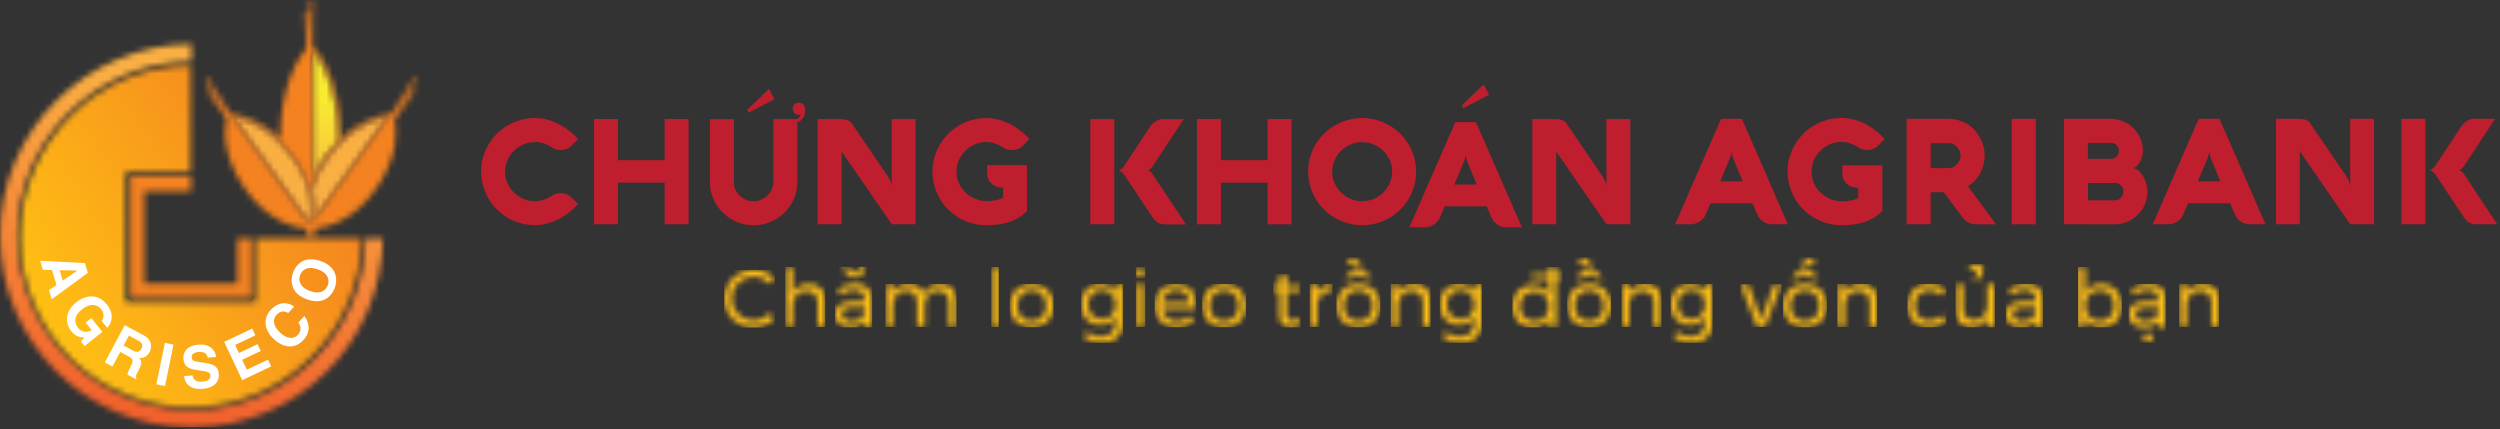 <svg width="425" height="73" viewBox="0 0 425 73" fill="none" xmlns="http://www.w3.org/2000/svg">
<rect x="0" y="0" width="425" height="73" fill="#333333" stroke="none"/>
<g clip-path="url(#clip0_1725_29180)">
<mask id="mask0_1725_29180" style="mask-type:luminance" maskUnits="userSpaceOnUse" x="0" y="7" width="66" height="66">
<path d="M0 40.058C0 58.06 14.577 72.656 32.544 72.656C50.512 72.656 64.852 58.308 65.089 40.521H62.139C62.021 48.304 58.931 55.602 53.398 61.1C47.81 66.651 40.403 69.713 32.534 69.713C16.213 69.713 2.928 56.411 2.928 40.069C2.928 23.727 16.364 10.575 32.544 10.424V7.471C14.706 7.622 0 22.153 0 40.058Z" fill="white"/>
</mask>
<g mask="url(#mask0_1725_29180)">
<path d="M1.385 -1.897L-9.355 71.276L63.716 82.001L74.456 8.828L1.385 -1.897Z" fill="url(#paint0_linear_1725_29180)"/>
</g>
<mask id="mask1_1725_29180" style="mask-type:luminance" maskUnits="userSpaceOnUse" x="3" y="11" width="59" height="59">
<path d="M3.457 40.284C3.457 48.434 6.816 55.818 12.231 61.111C12.339 61.218 12.436 61.315 12.543 61.412C17.754 66.263 24.73 69.238 32.384 69.238C48.253 69.238 61.269 56.378 61.516 40.521H43.441V51.182H43.408V51.333H21.349V29.246H32.384V11.157C16.419 11.243 3.457 24.276 3.457 40.284Z" fill="white"/>
</mask>
<g mask="url(#mask1_1725_29180)">
<path d="M45.077 -15.026L-22.672 27.595L19.887 95.423L87.636 52.803L45.077 -15.026Z" fill="url(#paint1_linear_1725_29180)"/>
</g>
<mask id="mask2_1725_29180" style="mask-type:luminance" maskUnits="userSpaceOnUse" x="22" y="29" width="21" height="22">
<path d="M22.156 29.946V50.622H42.805V40.521H40.35V48.229H24.514V32.544H32.48V29.946H22.156Z" fill="white"/>
</mask>
<g mask="url(#mask2_1725_29180)">
<path d="M30.261 19.853L12.078 42.506L34.701 60.712L52.884 38.06L30.261 19.853Z" fill="url(#paint2_linear_1725_29180)"/>
</g>
<mask id="mask3_1725_29180" style="mask-type:luminance" maskUnits="userSpaceOnUse" x="53" y="8" width="5" height="23">
<path d="M53.16 30.398C53.677 29.126 54.431 27.768 55.507 26.334C56.175 25.451 56.842 24.674 57.52 24.006C57.52 23.747 57.52 23.489 57.52 23.219C57.37 14.585 54.506 10.133 53.171 8.526V30.409L53.16 30.398Z" fill="white"/>
</mask>
<g mask="url(#mask3_1725_29180)">
<path d="M53.205 8.06L50.867 30.153L57.462 30.851L59.8 8.758L53.205 8.06Z" fill="url(#paint3_linear_1725_29180)"/>
</g>
<mask id="mask4_1725_29180" style="mask-type:luminance" maskUnits="userSpaceOnUse" x="52" y="19" width="14" height="19">
<path d="M57.918 24.158C57.853 24.222 57.778 24.298 57.713 24.363C57.649 24.427 57.574 24.503 57.509 24.578C56.949 25.16 56.389 25.818 55.84 26.551C54.484 28.362 53.655 30.065 53.17 31.596C53.095 31.822 53.041 32.038 52.977 32.253C53.052 32.555 53.117 32.846 53.17 33.126C53.526 35.013 53.375 36.533 53.17 37.546C53.17 37.589 53.149 37.643 53.138 37.686L53.17 37.643L55.345 34.603L55.937 33.784L56.443 33.072L65.938 19.814C64.485 20.018 61.255 20.859 57.929 24.147" fill="white"/>
</mask>
<g mask="url(#mask4_1725_29180)">
<path d="M55.224 14.905L46.203 34.588L63.678 42.618L72.699 22.935L55.224 14.905Z" fill="url(#paint4_linear_1725_29180)"/>
</g>
<mask id="mask5_1725_29180" style="mask-type:luminance" maskUnits="userSpaceOnUse" x="39" y="19" width="14" height="20">
<path d="M49.069 33.083L52.375 37.697L52.622 38.042C52.622 38.042 52.644 37.977 52.644 37.945C52.676 37.805 52.719 37.654 52.751 37.492C52.945 36.522 53.085 35.056 52.751 33.234C52.719 33.072 52.687 32.9 52.644 32.728C52.611 32.577 52.568 32.426 52.536 32.275C52.095 30.582 51.233 28.642 49.672 26.561C48.983 25.645 48.284 24.848 47.584 24.158C44.257 20.87 41.028 20.029 39.574 19.824L49.069 33.083Z" fill="white"/>
</mask>
<g mask="url(#mask5_1725_29180)">
<path d="M50.325 14.379L32.242 23.529L42.313 43.483L60.396 34.333L50.325 14.379Z" fill="url(#paint5_linear_1725_29180)"/>
</g>
<mask id="mask6_1725_29180" style="mask-type:luminance" maskUnits="userSpaceOnUse" x="34" y="0" width="37" height="41">
<path d="M52.374 37.697L49.069 33.083L39.574 19.824C41.038 20.04 44.257 20.87 47.583 24.157C48.283 24.847 48.983 25.645 49.672 26.561C51.233 28.642 52.094 30.571 52.536 32.275C52.579 32.425 52.611 32.576 52.643 32.727C52.686 32.9 52.719 33.072 52.74 33.234C52.891 34.032 52.934 34.765 52.934 35.411C52.934 36.241 52.848 36.942 52.74 37.481C52.708 37.654 52.665 37.804 52.633 37.934C52.633 37.966 52.611 37.998 52.611 38.031L52.363 37.686L52.374 37.697ZM53.16 37.557C53.364 36.543 53.515 35.023 53.16 33.137C53.106 32.857 53.042 32.566 52.966 32.264C53.02 32.048 53.085 31.832 53.16 31.606C53.644 30.075 54.473 28.372 55.83 26.561C56.379 25.828 56.95 25.171 57.509 24.578C57.574 24.502 57.649 24.427 57.714 24.362L57.918 24.147C61.245 20.859 64.475 20.029 65.939 19.813L56.444 33.072L55.938 33.773L55.356 34.592L53.171 37.632L53.149 37.675C53.149 37.675 53.171 37.578 53.171 37.535M53.171 8.494C54.506 10.111 57.369 14.553 57.52 23.187C57.52 23.457 57.52 23.715 57.52 23.974C56.842 24.642 56.164 25.419 55.507 26.302C54.43 27.736 53.688 29.095 53.16 30.366V8.516L53.171 8.494ZM52.611 7.632C52.611 7.632 52.589 7.643 52.589 7.654L52.309 1.951L51.803 1.973L52.105 8.182C50.738 9.788 47.777 14.283 47.616 23.187C47.616 23.317 47.616 23.446 47.616 23.575C43.955 20.093 40.467 19.468 39.24 19.371L35.289 13.227L34.848 13.485L38.723 19.5C38.723 19.5 38.712 19.544 38.702 19.565L35.644 15.329L35.224 15.609L38.529 20.19C38.12 21.958 37.711 26.346 41.522 31.93C45.635 37.945 50.598 38.775 52.234 38.883V40.499H53.483V38.872C55.248 38.721 60.05 37.783 64.044 31.93C67.747 26.497 67.468 22.206 67.08 20.341L70.503 15.609L70.084 15.329L66.918 19.705C66.918 19.705 66.908 19.673 66.897 19.651L70.869 13.485L70.439 13.227L66.488 19.36C65.433 19.436 61.794 19.942 57.951 23.586C57.951 23.457 57.951 23.327 57.951 23.198C57.778 13.507 54.28 9.033 53.149 7.837L53.192 0H52.686L52.633 7.632H52.611Z" fill="white"/>
</mask>
<g mask="url(#mask6_1725_29180)">
<path d="M39.451 -12.074L21.25 35.304L66.184 52.611L84.385 5.234L39.451 -12.074Z" fill="url(#paint6_linear_1725_29180)"/>
</g>
<path d="M7.276 45.857L6.824 44.337L14.435 44.725L14.931 46.385L8.784 50.88L8.321 49.317L9.602 48.455L8.837 45.911L7.276 45.857ZM10.14 45.932L10.668 47.689L13.133 46.019V45.997L10.14 45.932Z" fill="white"/>
<path d="M15.524 54.071L17.398 56.421L14.372 58.835L13.748 58.048L14.362 57.369C13.78 57.348 12.93 57.315 12.112 56.291C11.035 54.933 11.024 52.928 12.994 51.365C14.523 50.147 16.644 49.845 18.14 51.731H18.151C19.529 53.467 18.948 55.041 18.227 55.731L17.29 54.556C17.505 54.383 17.893 53.424 17.236 52.594C16.569 51.753 15.374 51.44 13.931 52.594C12.392 53.812 12.661 54.976 13.296 55.774C13.5 56.032 14.286 56.809 15.61 56.151L14.566 54.847L15.514 54.092L15.524 54.071Z" fill="white"/>
<path d="M21.197 55.278L24.405 56.992C26.084 57.887 25.729 59.299 25.439 59.849C25.062 60.55 24.394 60.959 23.651 60.841C24.05 61.347 24.233 61.692 23.598 62.878C23.102 63.805 22.984 64.031 23.21 64.29L23.124 64.463L21.66 63.676C21.735 63.331 21.854 62.975 22.198 62.318C22.661 61.455 22.779 61.089 21.811 60.56L20.443 59.827L19.119 62.307L17.816 61.617L21.197 55.278ZM22.564 59.59C23.253 59.957 23.716 59.903 24.05 59.267C24.233 58.933 24.34 58.361 23.565 57.941L21.918 57.057L21.014 58.749L22.564 59.579V59.59Z" fill="white"/>
<path d="M28.03 58.283L26.582 65.325L28.048 65.627L29.495 58.585L28.03 58.283Z" fill="white"/>
<path d="M32.748 63.837C32.791 64.236 33.05 64.98 34.352 64.882C35.063 64.829 35.838 64.602 35.773 63.837C35.73 63.276 35.181 63.169 34.406 63.05L33.62 62.931C32.447 62.748 31.305 62.576 31.187 61.002C31.122 60.204 31.445 58.76 33.771 58.587C35.967 58.425 36.667 59.816 36.742 60.689L35.31 60.797C35.246 60.484 35.073 59.73 33.76 59.827C33.189 59.87 32.533 60.129 32.576 60.775C32.619 61.336 33.082 61.422 33.394 61.465L35.17 61.756C36.172 61.918 37.097 62.252 37.194 63.535C37.356 65.691 35.181 66.047 34.546 66.101C31.93 66.305 31.37 64.829 31.305 63.934L32.737 63.826L32.748 63.837Z" fill="white"/>
<path d="M43.417 57.013L39.972 58.641L40.618 60.01L43.783 58.511L44.332 59.665L41.167 61.163L41.964 62.845L45.559 61.141L46.108 62.284L41.178 64.623L38.109 58.123L42.879 55.859L43.417 57.013Z" fill="white"/>
<path d="M48.992 53.208C48.594 53.003 47.84 52.615 47.001 53.532C46.505 54.06 46.139 55.159 47.625 56.55C48.572 57.434 49.767 57.843 50.629 56.916C51.199 56.302 51.242 55.558 50.725 54.825L51.748 53.726C52.685 55.008 52.792 56.507 51.565 57.822C50.263 59.223 48.389 59.342 46.57 57.66C44.729 55.946 44.783 54.017 46.042 52.658C47.507 51.085 49.186 51.451 50.015 52.12L48.992 53.219V53.208Z" fill="white"/>
<path d="M49.801 46.374C50.114 45.479 51.341 43.258 54.517 44.38C57.693 45.511 57.24 48.002 56.928 48.907C56.616 49.802 55.389 52.022 52.213 50.901C49.037 49.769 49.489 47.279 49.801 46.374ZM55.733 48.476C56.002 47.711 55.916 46.471 54.022 45.792C52.127 45.123 51.276 46.029 51.007 46.794C50.738 47.56 50.824 48.799 52.719 49.478C54.614 50.157 55.464 49.241 55.733 48.476Z" fill="white"/>
<mask id="mask7_1725_29180" style="mask-type:luminance" maskUnits="userSpaceOnUse" x="123" y="45" width="9" height="11">
<path d="M125.596 46.525C124.832 46.956 124.218 47.549 123.777 48.293C123.335 49.036 123.109 49.866 123.109 50.761C123.109 51.656 123.325 52.497 123.766 53.251C124.207 54.006 124.8 54.599 125.564 55.03C126.328 55.461 127.157 55.677 128.072 55.677C128.729 55.677 129.386 55.537 130.021 55.267C130.656 54.998 131.227 54.62 131.711 54.146L130.914 53.284C130.538 53.639 130.107 53.92 129.623 54.135C129.138 54.34 128.643 54.448 128.137 54.448C127.459 54.448 126.834 54.286 126.274 53.952C125.704 53.618 125.262 53.176 124.929 52.605C124.595 52.033 124.434 51.419 124.434 50.75C124.434 50.082 124.595 49.446 124.929 48.886C125.262 48.325 125.704 47.872 126.274 47.549C126.845 47.215 127.459 47.053 128.137 47.053C128.654 47.053 129.149 47.161 129.633 47.376C130.118 47.592 130.548 47.894 130.914 48.271L131.7 47.322C131.248 46.859 130.699 46.514 130.075 46.255C129.45 46.007 128.804 45.878 128.137 45.878C127.211 45.878 126.361 46.093 125.596 46.525Z" fill="white"/>
</mask>
<g mask="url(#mask7_1725_29180)">
<path d="M131.722 45.889H123.109V55.687H131.722V45.889Z" fill="url(#paint7_linear_1725_29180)"/>
</g>
<mask id="mask8_1725_29180" style="mask-type:luminance" maskUnits="userSpaceOnUse" x="133" y="45" width="8" height="11">
<path d="M133.508 45.394V55.591H134.778V52.023C134.778 51.279 134.983 50.676 135.392 50.212C135.801 49.749 136.361 49.511 137.071 49.501C137.674 49.501 138.148 49.673 138.492 50.018C138.837 50.363 139.009 50.837 139.009 51.452V55.602H140.29V51.107C140.29 50.223 140.043 49.533 139.558 49.037C139.074 48.541 138.406 48.282 137.556 48.282C136.188 48.304 135.263 48.843 134.778 49.889V45.394H133.508Z" fill="white"/>
</mask>
<g mask="url(#mask8_1725_29180)">
<path d="M140.29 45.394H133.508V55.591H140.29V45.394Z" fill="url(#paint8_linear_1725_29180)"/>
</g>
<mask id="mask9_1725_29180" style="mask-type:luminance" maskUnits="userSpaceOnUse" x="141" y="45" width="8" height="11">
<path d="M143.585 54.255C143.305 54.039 143.154 53.737 143.154 53.36C143.154 52.983 143.294 52.713 143.574 52.541C143.854 52.368 144.284 52.282 144.855 52.282H146.987V53.015C146.9 53.489 146.653 53.877 146.233 54.158C145.813 54.449 145.307 54.589 144.715 54.589C144.241 54.589 143.865 54.481 143.574 54.255M143.8 48.498C143.359 48.649 142.874 48.897 142.347 49.231L142.885 50.115C143.638 49.598 144.392 49.328 145.124 49.328C145.727 49.328 146.19 49.468 146.502 49.749C146.814 50.029 146.976 50.428 146.976 50.934V51.279H144.672C143.811 51.279 143.143 51.484 142.659 51.861C142.185 52.239 141.938 52.756 141.938 53.403C141.938 53.823 142.045 54.201 142.25 54.546C142.454 54.88 142.745 55.149 143.132 55.343C143.509 55.537 143.951 55.634 144.457 55.634C145.609 55.634 146.459 55.279 146.997 54.567V55.581H148.257V50.794C148.235 49.997 147.977 49.371 147.493 48.929C146.997 48.487 146.298 48.261 145.393 48.261C144.78 48.261 144.252 48.337 143.811 48.487M146.19 45.351C146.168 45.631 146.071 45.857 145.899 46.041C145.727 46.224 145.512 46.321 145.253 46.321C144.995 46.321 144.78 46.234 144.607 46.041C144.435 45.857 144.338 45.631 144.317 45.351H143.423C143.445 45.9 143.617 46.342 143.961 46.687C144.306 47.032 144.737 47.194 145.253 47.194C145.77 47.194 146.19 47.021 146.534 46.687C146.879 46.353 147.062 45.9 147.073 45.351H146.179H146.19Z" fill="white"/>
</mask>
<g mask="url(#mask9_1725_29180)">
<path d="M148.269 45.361H141.949V55.645H148.269V45.361Z" fill="url(#paint9_linear_1725_29180)"/>
</g>
<mask id="mask10_1725_29180" style="mask-type:luminance" maskUnits="userSpaceOnUse" x="150" y="48" width="13" height="8">
<path d="M157.084 50.104C156.922 49.522 156.631 49.08 156.179 48.757C155.738 48.433 155.178 48.272 154.511 48.272C153.186 48.293 152.282 48.81 151.808 49.835V48.304H150.527V55.569H151.808V51.98C151.808 51.247 152.002 50.643 152.401 50.179C152.799 49.716 153.337 49.468 154.026 49.457C154.618 49.457 155.081 49.63 155.415 49.975C155.738 50.32 155.91 50.805 155.91 51.419V55.569H157.202V51.98C157.202 51.247 157.396 50.643 157.794 50.179C158.192 49.716 158.731 49.468 159.42 49.457C160.001 49.457 160.464 49.63 160.798 49.975C161.131 50.32 161.304 50.805 161.304 51.419V55.569H162.596V51.074C162.596 50.201 162.359 49.511 161.885 49.015C161.411 48.509 160.755 48.261 159.926 48.261C158.483 48.282 157.547 48.886 157.094 50.093" fill="white"/>
</mask>
<g mask="url(#mask10_1725_29180)">
<path d="M162.597 48.272H150.539V55.58H162.597V48.272Z" fill="url(#paint10_linear_1725_29180)"/>
</g>
<mask id="mask11_1725_29180" style="mask-type:luminance" maskUnits="userSpaceOnUse" x="168" y="45" width="2" height="11">
<path d="M169.808 45.394H168.527V55.591H169.808V45.394Z" fill="white"/>
</mask>
<g mask="url(#mask11_1725_29180)">
<path d="M169.808 45.394H168.527V55.591H169.808V45.394Z" fill="url(#paint11_linear_1725_29180)"/>
</g>
<mask id="mask12_1725_29180" style="mask-type:luminance" maskUnits="userSpaceOnUse" x="171" y="48" width="9" height="8">
<path d="M174.125 54.222C173.749 54.006 173.469 53.704 173.264 53.306C173.06 52.917 172.952 52.465 172.952 51.958C172.952 51.452 173.049 51.02 173.264 50.632C173.469 50.244 173.759 49.942 174.125 49.716C174.492 49.5 174.922 49.382 175.396 49.382C175.87 49.382 176.279 49.49 176.655 49.716C177.021 49.931 177.312 50.244 177.517 50.632C177.721 51.02 177.829 51.462 177.829 51.958C177.829 52.454 177.721 52.917 177.517 53.306C177.312 53.704 177.021 54.006 176.655 54.222C176.289 54.438 175.87 54.545 175.396 54.545C174.922 54.545 174.492 54.438 174.125 54.222ZM173.458 48.746C172.898 49.058 172.457 49.49 172.134 50.05C171.822 50.6 171.66 51.236 171.66 51.958C171.66 52.68 171.822 53.316 172.134 53.877C172.446 54.427 172.887 54.869 173.458 55.17C174.018 55.483 174.664 55.634 175.396 55.634C176.128 55.634 176.763 55.483 177.323 55.17C177.883 54.858 178.324 54.427 178.636 53.866C178.948 53.306 179.11 52.67 179.11 51.958C179.11 51.247 178.948 50.611 178.636 50.05C178.324 49.5 177.883 49.058 177.323 48.746C176.763 48.433 176.117 48.282 175.396 48.282C174.675 48.282 174.018 48.444 173.458 48.746Z" fill="white"/>
</mask>
<g mask="url(#mask12_1725_29180)">
<path d="M179.11 48.272H171.66V55.623H179.11V48.272Z" fill="url(#paint12_linear_1725_29180)"/>
</g>
<mask id="mask13_1725_29180" style="mask-type:luminance" maskUnits="userSpaceOnUse" x="183" y="48" width="8" height="11">
<path d="M185.647 53.543C185.216 53.09 185.001 52.497 184.99 51.786C184.99 51.311 185.087 50.88 185.291 50.514C185.496 50.136 185.765 49.856 186.12 49.64C186.476 49.425 186.874 49.328 187.315 49.328C187.757 49.328 188.166 49.436 188.51 49.64C188.855 49.856 189.135 50.136 189.329 50.514C189.522 50.88 189.619 51.311 189.619 51.786C189.619 52.26 189.522 52.669 189.329 53.047C189.135 53.413 188.855 53.704 188.51 53.92C188.166 54.136 187.767 54.243 187.315 54.243C186.626 54.243 186.067 54.017 185.636 53.553M185.345 48.735C184.85 49.026 184.462 49.436 184.183 49.953C183.913 50.481 183.773 51.074 183.773 51.753C183.773 52.432 183.913 53.047 184.183 53.586C184.452 54.114 184.839 54.534 185.345 54.825C185.84 55.127 186.422 55.267 187.068 55.267C187.638 55.267 188.144 55.149 188.575 54.901C189.016 54.653 189.361 54.319 189.619 53.877V54.901C189.619 55.602 189.393 56.173 188.941 56.593C188.489 57.014 187.897 57.229 187.143 57.229C186.68 57.229 186.26 57.154 185.884 57.014C185.496 56.874 185.13 56.658 184.775 56.356L184.215 57.294C185.141 57.973 186.131 58.307 187.208 58.307C187.951 58.307 188.596 58.167 189.156 57.887C189.716 57.607 190.147 57.208 190.448 56.69C190.76 56.162 190.911 55.559 190.911 54.858V48.325H189.619V49.662C189.361 49.22 189.016 48.886 188.586 48.649C188.155 48.411 187.649 48.293 187.068 48.293C186.422 48.293 185.84 48.444 185.345 48.735Z" fill="white"/>
</mask>
<g mask="url(#mask13_1725_29180)">
<path d="M190.923 48.272H183.785V58.297H190.923V48.272Z" fill="url(#paint13_linear_1725_29180)"/>
</g>
<mask id="mask14_1725_29180" style="mask-type:luminance" maskUnits="userSpaceOnUse" x="193" y="45" width="2" height="11">
<path d="M193.259 55.59H194.529V48.325H193.259V55.59ZM193.324 45.651C193.173 45.802 193.098 46.007 193.098 46.244C193.098 46.481 193.173 46.675 193.324 46.837C193.474 46.999 193.668 47.074 193.894 47.074C194.12 47.074 194.314 46.999 194.465 46.837C194.616 46.686 194.691 46.481 194.691 46.244C194.691 46.007 194.616 45.813 194.465 45.651C194.314 45.5 194.12 45.414 193.894 45.414C193.668 45.414 193.474 45.489 193.324 45.651Z" fill="white"/>
</mask>
<g mask="url(#mask14_1725_29180)">
<path d="M194.691 45.414H193.098V55.579H194.691V45.414Z" fill="url(#paint14_linear_1725_29180)"/>
</g>
<mask id="mask15_1725_29180" style="mask-type:luminance" maskUnits="userSpaceOnUse" x="196" y="48" width="8" height="8">
<path d="M198.336 49.91C198.767 49.522 199.295 49.339 199.941 49.339C200.586 49.339 201.125 49.533 201.534 49.91C201.943 50.287 202.158 50.805 202.191 51.473H197.583C197.669 50.826 197.917 50.309 198.347 49.921M198.057 48.757C197.507 49.069 197.077 49.511 196.775 50.061C196.463 50.611 196.312 51.247 196.312 51.958C196.312 52.669 196.463 53.316 196.775 53.866C197.077 54.427 197.507 54.858 198.067 55.17C198.616 55.483 199.252 55.634 199.973 55.634C200.586 55.634 201.146 55.526 201.652 55.321C202.158 55.106 202.589 54.815 202.944 54.427L202.244 53.704C201.964 53.985 201.652 54.211 201.275 54.362C200.909 54.524 200.5 54.599 200.07 54.599C199.424 54.599 198.875 54.405 198.433 54.017C197.992 53.629 197.712 53.111 197.615 52.465H203.353C203.353 52.368 203.364 52.238 203.364 52.055C203.364 50.869 203.073 49.953 202.503 49.285C201.921 48.616 201.071 48.293 199.951 48.293C199.241 48.293 198.616 48.455 198.067 48.767" fill="white"/>
</mask>
<g mask="url(#mask15_1725_29180)">
<path d="M203.341 48.272H196.301V55.623H203.341V48.272Z" fill="url(#paint15_linear_1725_29180)"/>
</g>
<mask id="mask16_1725_29180" style="mask-type:luminance" maskUnits="userSpaceOnUse" x="204" y="48" width="8" height="8">
<path d="M206.833 54.222C206.456 54.006 206.176 53.704 205.971 53.306C205.767 52.917 205.659 52.465 205.659 51.958C205.659 51.452 205.767 51.02 205.971 50.632C206.176 50.244 206.466 49.942 206.833 49.716C207.209 49.5 207.629 49.382 208.103 49.382C208.577 49.382 208.986 49.49 209.362 49.716C209.739 49.931 210.019 50.244 210.224 50.632C210.428 51.02 210.536 51.462 210.536 51.958C210.536 52.454 210.428 52.917 210.224 53.306C210.019 53.704 209.728 54.006 209.362 54.222C208.996 54.438 208.577 54.545 208.103 54.545C207.629 54.545 207.209 54.438 206.833 54.222ZM206.154 48.746C205.594 49.058 205.153 49.49 204.841 50.05C204.529 50.6 204.367 51.236 204.367 51.958C204.367 52.68 204.529 53.316 204.841 53.877C205.153 54.427 205.594 54.869 206.154 55.17C206.714 55.483 207.36 55.634 208.103 55.634C208.846 55.634 209.47 55.483 210.03 55.17C210.59 54.858 211.031 54.427 211.343 53.866C211.656 53.306 211.817 52.67 211.817 51.958C211.817 51.247 211.656 50.611 211.343 50.05C211.031 49.5 210.59 49.058 210.03 48.746C209.47 48.433 208.824 48.282 208.103 48.282C207.382 48.282 206.725 48.444 206.154 48.746Z" fill="white"/>
</mask>
<g mask="url(#mask16_1725_29180)">
<path d="M211.829 48.273H204.379V55.624H211.829V48.273Z" fill="url(#paint16_linear_1725_29180)"/>
</g>
<mask id="mask17_1725_29180" style="mask-type:luminance" maskUnits="userSpaceOnUse" x="216" y="46" width="6" height="10">
<path d="M217.471 46.611V48.562H216.438V49.533H217.471V53.564C217.471 54.265 217.654 54.782 218.009 55.127C218.365 55.472 218.838 55.645 219.409 55.645C219.979 55.645 220.55 55.462 221.11 55.106L220.765 54.114C220.356 54.34 219.99 54.459 219.635 54.459C219.344 54.459 219.118 54.373 218.978 54.2C218.827 54.028 218.763 53.737 218.763 53.338V49.543H220.991V48.573H218.763V46.622H217.471V46.611Z" fill="white"/>
</mask>
<g mask="url(#mask17_1725_29180)">
<path d="M221.099 46.611H216.438V55.645H221.099V46.611Z" fill="url(#paint17_linear_1725_29180)"/>
</g>
<mask id="mask18_1725_29180" style="mask-type:luminance" maskUnits="userSpaceOnUse" x="222" y="48" width="5" height="8">
<path d="M224.95 48.692C224.509 48.961 224.175 49.36 223.938 49.878V48.315H222.668V55.58H223.938V51.743C224.003 51.042 224.261 50.492 224.724 50.083C225.176 49.673 225.779 49.479 226.522 49.5V48.261C225.919 48.261 225.392 48.412 224.961 48.681" fill="white"/>
</mask>
<g mask="url(#mask18_1725_29180)">
<path d="M226.51 48.272H222.656V55.58H226.51V48.272Z" fill="url(#paint18_linear_1725_29180)"/>
</g>
<mask id="mask19_1725_29180" style="mask-type:luminance" maskUnits="userSpaceOnUse" x="227" y="43" width="8" height="13">
<path d="M229.646 54.221C229.28 54.005 228.989 53.704 228.785 53.305C228.58 52.917 228.473 52.464 228.473 51.957C228.473 51.451 228.58 51.019 228.785 50.631C228.989 50.243 229.28 49.941 229.646 49.715C230.023 49.499 230.443 49.381 230.916 49.381C231.39 49.381 231.799 49.489 232.176 49.715C232.542 49.931 232.833 50.243 233.037 50.631C233.242 51.019 233.349 51.461 233.349 51.957C233.349 52.453 233.242 52.917 233.037 53.305C232.833 53.704 232.542 54.005 232.176 54.221C231.81 54.437 231.39 54.544 230.916 54.544C230.443 54.544 230.023 54.437 229.646 54.221ZM228.979 48.745C228.419 49.057 227.977 49.489 227.665 50.049C227.353 50.599 227.191 51.235 227.191 51.957C227.191 52.679 227.353 53.316 227.665 53.876C227.977 54.426 228.419 54.868 228.979 55.17C229.538 55.482 230.184 55.633 230.916 55.633C231.648 55.633 232.284 55.482 232.843 55.17C233.403 54.857 233.845 54.426 234.157 53.865C234.469 53.305 234.63 52.669 234.63 51.957C234.63 51.246 234.469 50.61 234.157 50.049C233.845 49.499 233.403 49.057 232.843 48.745C232.284 48.432 231.638 48.281 230.916 48.281C230.195 48.281 229.538 48.443 228.979 48.745ZM230.012 45.942L228.559 47.257H229.937L230.927 46.492L231.907 47.257H233.274L231.81 45.942H230.023H230.012ZM228.871 44.487L230.776 45.522L231.756 45.22L229.969 43.754L228.871 44.498V44.487Z" fill="white"/>
</mask>
<g mask="url(#mask19_1725_29180)">
<path d="M234.641 43.743H227.191V55.633H234.641V43.743Z" fill="url(#paint19_linear_1725_29180)"/>
</g>
<mask id="mask20_1725_29180" style="mask-type:luminance" maskUnits="userSpaceOnUse" x="236" y="48" width="8" height="8">
<path d="M237.696 49.856V48.315H236.426V55.58H237.696V51.689C237.75 51.042 237.987 50.503 238.385 50.104C238.794 49.694 239.322 49.49 239.968 49.479C240.571 49.479 241.044 49.651 241.389 49.996C241.733 50.341 241.905 50.816 241.905 51.43V55.58H243.187V51.085C243.187 50.201 242.939 49.511 242.455 49.015C241.97 48.52 241.303 48.261 240.452 48.261C239.096 48.282 238.181 48.81 237.696 49.845" fill="white"/>
</mask>
<g mask="url(#mask20_1725_29180)">
<path d="M243.197 48.272H236.426V55.58H243.197V48.272Z" fill="url(#paint20_linear_1725_29180)"/>
</g>
<mask id="mask21_1725_29180" style="mask-type:luminance" maskUnits="userSpaceOnUse" x="244" y="48" width="8" height="11">
<path d="M246.624 53.543C246.194 53.09 245.978 52.497 245.967 51.786C245.967 51.311 246.064 50.88 246.269 50.514C246.473 50.136 246.743 49.856 247.098 49.64C247.453 49.425 247.851 49.328 248.304 49.328C248.756 49.328 249.154 49.436 249.499 49.64C249.843 49.856 250.123 50.136 250.317 50.514C250.511 50.88 250.618 51.311 250.618 51.786C250.618 52.26 250.521 52.669 250.317 53.047C250.123 53.413 249.854 53.704 249.499 53.92C249.154 54.136 248.756 54.243 248.304 54.243C247.615 54.243 247.055 54.017 246.624 53.553M246.334 48.735C245.838 49.026 245.451 49.436 245.171 49.953C244.902 50.481 244.762 51.074 244.762 51.753C244.762 52.432 244.902 53.047 245.171 53.586C245.451 54.114 245.828 54.534 246.334 54.825C246.829 55.127 247.41 55.267 248.056 55.267C248.627 55.267 249.122 55.149 249.563 54.901C250.005 54.653 250.349 54.319 250.607 53.877V54.901C250.607 55.602 250.381 56.173 249.94 56.593C249.488 57.014 248.896 57.229 248.142 57.229C247.679 57.229 247.259 57.154 246.883 57.014C246.495 56.874 246.129 56.658 245.774 56.356L245.214 57.294C246.14 57.973 247.13 58.307 248.207 58.307C248.95 58.307 249.595 58.167 250.155 57.887C250.715 57.607 251.146 57.208 251.458 56.69C251.77 56.162 251.921 55.559 251.921 54.858V48.325H250.629V49.662C250.371 49.22 250.026 48.886 249.595 48.649C249.165 48.411 248.659 48.293 248.078 48.293C247.432 48.293 246.85 48.444 246.355 48.735" fill="white"/>
</mask>
<g mask="url(#mask21_1725_29180)">
<path d="M251.899 48.272H244.762V58.297H251.899V48.272Z" fill="url(#paint21_linear_1725_29180)"/>
</g>
<mask id="mask22_1725_29180" style="mask-type:luminance" maskUnits="userSpaceOnUse" x="257" y="45" width="9" height="11">
<path d="M259.585 54.243C259.208 54.027 258.928 53.736 258.713 53.359C258.497 52.981 258.4 52.561 258.4 52.087C258.4 51.612 258.508 51.181 258.713 50.804C258.928 50.427 259.208 50.136 259.585 49.92C259.951 49.705 260.381 49.597 260.855 49.597C261.329 49.597 261.748 49.705 262.114 49.92C262.491 50.136 262.782 50.427 262.997 50.804C263.213 51.181 263.309 51.602 263.309 52.087C263.309 52.572 263.202 52.992 262.997 53.359C262.782 53.736 262.491 54.027 262.114 54.243C261.738 54.458 261.318 54.555 260.855 54.555C260.392 54.555 259.961 54.448 259.585 54.243ZM263.309 45.393V46.611H260.36V47.408H263.309V50.049C263.03 49.564 262.642 49.187 262.157 48.907C261.673 48.627 261.135 48.486 260.532 48.486C259.864 48.486 259.272 48.637 258.756 48.939C258.239 49.241 257.83 49.661 257.539 50.2C257.248 50.739 257.098 51.364 257.098 52.054C257.098 52.744 257.248 53.37 257.539 53.919C257.83 54.469 258.239 54.889 258.766 55.202C259.294 55.504 259.886 55.666 260.553 55.666C261.146 55.666 261.684 55.526 262.157 55.256C262.631 54.976 263.008 54.599 263.299 54.103V55.601H264.58V47.419H265.581V46.621H264.58V45.403H263.299L263.309 45.393Z" fill="white"/>
</mask>
<g mask="url(#mask22_1725_29180)">
<path d="M265.593 45.393H257.109V55.655H265.593V45.393Z" fill="url(#paint22_linear_1725_29180)"/>
</g>
<mask id="mask23_1725_29180" style="mask-type:luminance" maskUnits="userSpaceOnUse" x="266" y="43" width="8" height="13">
<path d="M268.895 54.221C268.529 54.005 268.238 53.704 268.034 53.305C267.829 52.917 267.722 52.464 267.722 51.957C267.722 51.451 267.829 51.019 268.034 50.631C268.238 50.243 268.529 49.941 268.895 49.715C269.272 49.499 269.692 49.381 270.165 49.381C270.639 49.381 271.048 49.489 271.425 49.715C271.791 49.931 272.082 50.243 272.286 50.631C272.491 51.019 272.598 51.461 272.598 51.957C272.598 52.453 272.491 52.917 272.286 53.305C272.082 53.704 271.791 54.005 271.425 54.221C271.059 54.437 270.639 54.544 270.165 54.544C269.692 54.544 269.272 54.437 268.895 54.221ZM268.228 48.745C267.668 49.057 267.226 49.489 266.903 50.049C266.591 50.599 266.43 51.235 266.43 51.957C266.43 52.679 266.591 53.316 266.903 53.876C267.226 54.426 267.657 54.868 268.228 55.17C268.787 55.482 269.433 55.633 270.165 55.633C270.897 55.633 271.533 55.482 272.092 55.17C272.652 54.857 273.094 54.426 273.406 53.865C273.718 53.305 273.879 52.669 273.879 51.957C273.879 51.246 273.718 50.61 273.406 50.049C273.094 49.499 272.652 49.057 272.092 48.745C271.533 48.432 270.887 48.281 270.165 48.281C269.444 48.281 268.787 48.443 268.228 48.745ZM269.261 45.942L267.808 47.257H269.175L270.165 46.492L271.134 47.257H272.512L271.048 45.942H269.261ZM268.12 44.487L270.025 45.522L271.005 45.22L269.218 43.754L268.12 44.498V44.487Z" fill="white"/>
</mask>
<g mask="url(#mask23_1725_29180)">
<path d="M273.879 43.743H266.43V55.633H273.879V43.743Z" fill="url(#paint23_linear_1725_29180)"/>
</g>
<mask id="mask24_1725_29180" style="mask-type:luminance" maskUnits="userSpaceOnUse" x="275" y="48" width="8" height="8">
<path d="M276.949 49.856V48.315H275.668V55.58H276.949V51.689C277.003 51.042 277.24 50.503 277.638 50.104C278.047 49.694 278.575 49.49 279.221 49.479C279.824 49.479 280.297 49.651 280.642 49.996C280.986 50.341 281.158 50.816 281.158 51.43V55.58H282.429V51.085C282.429 50.201 282.181 49.511 281.697 49.015C281.212 48.52 280.545 48.261 279.694 48.261C278.338 48.282 277.423 48.81 276.938 49.845" fill="white"/>
</mask>
<g mask="url(#mask24_1725_29180)">
<path d="M282.44 48.272H275.668V55.58H282.44V48.272Z" fill="url(#paint24_linear_1725_29180)"/>
</g>
<mask id="mask25_1725_29180" style="mask-type:luminance" maskUnits="userSpaceOnUse" x="284" y="48" width="8" height="11">
<path d="M285.863 53.543C285.433 53.09 285.217 52.497 285.207 51.786C285.207 51.311 285.304 50.88 285.508 50.514C285.713 50.136 285.982 49.856 286.337 49.64C286.692 49.425 287.091 49.328 287.543 49.328C287.995 49.328 288.393 49.436 288.738 49.64C289.082 49.856 289.351 50.136 289.556 50.514C289.75 50.88 289.847 51.311 289.847 51.786C289.847 52.26 289.75 52.669 289.556 53.047C289.362 53.413 289.082 53.704 288.738 53.92C288.393 54.136 287.995 54.243 287.543 54.243C286.854 54.243 286.294 54.017 285.874 53.553M285.583 48.735C285.088 49.026 284.701 49.436 284.421 49.953C284.152 50.481 284.012 51.074 284.012 51.753C284.012 52.432 284.152 53.047 284.421 53.586C284.701 54.114 285.078 54.534 285.583 54.825C286.079 55.127 286.66 55.267 287.306 55.267C287.877 55.267 288.372 55.149 288.813 54.901C289.255 54.653 289.599 54.319 289.857 53.877V54.901C289.857 55.602 289.631 56.173 289.19 56.593C288.738 57.014 288.146 57.229 287.392 57.229C286.94 57.229 286.509 57.154 286.133 57.014C285.745 56.874 285.379 56.658 285.024 56.356L284.464 57.294C285.39 57.973 286.391 58.307 287.457 58.307C288.2 58.307 288.845 58.167 289.405 57.887C289.965 57.607 290.396 57.208 290.697 56.69C291.009 56.162 291.16 55.559 291.16 54.858V48.325H289.868V49.662C289.61 49.22 289.265 48.886 288.835 48.649C288.404 48.411 287.898 48.293 287.317 48.293C286.671 48.293 286.089 48.444 285.594 48.735" fill="white"/>
</mask>
<g mask="url(#mask25_1725_29180)">
<path d="M291.138 48.272H284V58.297H291.138V48.272Z" fill="url(#paint25_linear_1725_29180)"/>
</g>
<mask id="mask26_1725_29180" style="mask-type:luminance" maskUnits="userSpaceOnUse" x="295" y="48" width="8" height="8">
<path d="M301.569 48.315L299.405 54.319L297.22 48.315H295.863L298.705 55.591H300.03L302.861 48.315H301.569Z" fill="white"/>
</mask>
<g mask="url(#mask26_1725_29180)">
<path d="M302.861 48.315H295.863V55.58H302.861V48.315Z" fill="url(#paint26_linear_1725_29180)"/>
</g>
<mask id="mask27_1725_29180" style="mask-type:luminance" maskUnits="userSpaceOnUse" x="303" y="43" width="8" height="13">
<path d="M305.575 54.222C305.209 54.007 304.918 53.705 304.713 53.306C304.509 52.918 304.401 52.465 304.401 51.958C304.401 51.452 304.509 51.02 304.713 50.632C304.918 50.244 305.209 49.943 305.575 49.716C305.941 49.501 306.371 49.382 306.845 49.382C307.319 49.382 307.728 49.49 308.105 49.716C308.481 49.932 308.761 50.244 308.966 50.632C309.17 51.02 309.278 51.462 309.278 51.958C309.278 52.454 309.17 52.918 308.966 53.306C308.761 53.705 308.471 54.007 308.105 54.222C307.739 54.438 307.319 54.545 306.845 54.545C306.371 54.545 305.952 54.438 305.575 54.222ZM304.907 48.746C304.347 49.059 303.906 49.49 303.583 50.05C303.271 50.6 303.109 51.236 303.109 51.958C303.109 52.681 303.271 53.317 303.583 53.877C303.895 54.427 304.337 54.869 304.907 55.171C305.467 55.483 306.113 55.634 306.845 55.634C307.577 55.634 308.212 55.483 308.772 55.171C309.332 54.858 309.773 54.427 310.086 53.866C310.398 53.306 310.559 52.67 310.559 51.958C310.559 51.247 310.398 50.611 310.086 50.05C309.773 49.501 309.332 49.059 308.772 48.746C308.212 48.433 307.566 48.282 306.845 48.282C306.124 48.282 305.467 48.444 304.907 48.746ZM305.941 45.943L304.487 47.258H305.855L306.845 46.493L307.825 47.258H309.192L307.728 45.943H305.941ZM305.887 45.21L306.856 45.512L308.761 44.477L307.663 43.733L305.876 45.199L305.887 45.21Z" fill="white"/>
</mask>
<g mask="url(#mask27_1725_29180)">
<path d="M310.559 43.744H303.109V55.634H310.559V43.744Z" fill="url(#paint27_linear_1725_29180)"/>
</g>
<mask id="mask28_1725_29180" style="mask-type:luminance" maskUnits="userSpaceOnUse" x="312" y="48" width="8" height="8">
<path d="M313.629 49.856V48.315H312.348V55.58H313.629V51.689C313.683 51.042 313.919 50.503 314.318 50.104C314.727 49.694 315.254 49.49 315.9 49.479C316.503 49.479 316.977 49.651 317.321 49.996C317.666 50.341 317.838 50.816 317.838 51.43V55.58H319.119V51.085C319.119 50.201 318.872 49.511 318.387 49.015C317.903 48.52 317.235 48.261 316.385 48.261C315.028 48.282 314.113 48.81 313.629 49.845" fill="white"/>
</mask>
<g mask="url(#mask28_1725_29180)">
<path d="M319.119 48.272H312.348V55.58H319.119V48.272Z" fill="url(#paint28_linear_1725_29180)"/>
</g>
<mask id="mask29_1725_29180" style="mask-type:luminance" maskUnits="userSpaceOnUse" x="324" y="48" width="7" height="8">
<path d="M326.017 48.746C325.468 49.059 325.038 49.49 324.736 50.05C324.424 50.611 324.273 51.247 324.273 51.958C324.273 52.67 324.424 53.306 324.736 53.866C325.038 54.416 325.468 54.858 326.017 55.16C326.567 55.472 327.191 55.623 327.901 55.623C328.537 55.623 329.118 55.516 329.624 55.289C330.13 55.074 330.55 54.75 330.884 54.34L330.151 53.597C329.904 53.888 329.592 54.114 329.215 54.265C328.838 54.427 328.418 54.502 327.955 54.502C327.492 54.502 327.073 54.394 326.717 54.179C326.351 53.963 326.071 53.661 325.867 53.273C325.662 52.885 325.555 52.443 325.555 51.937C325.555 51.43 325.662 50.988 325.867 50.6C326.071 50.212 326.362 49.921 326.739 49.705C327.116 49.49 327.535 49.393 328.009 49.393C328.817 49.393 329.506 49.673 330.087 50.233L330.787 49.349C330.453 48.994 330.044 48.724 329.559 48.53C329.075 48.347 328.515 48.25 327.901 48.25C327.202 48.25 326.567 48.412 326.017 48.714" fill="white"/>
</mask>
<g mask="url(#mask29_1725_29180)">
<path d="M330.873 48.272H324.273V55.623H330.873V48.272Z" fill="url(#paint29_linear_1725_29180)"/>
</g>
<mask id="mask30_1725_29180" style="mask-type:luminance" maskUnits="userSpaceOnUse" x="332" y="44" width="8" height="12">
<path d="M337.841 48.314V51.882C337.841 52.615 337.647 53.218 337.249 53.693C336.85 54.167 336.312 54.404 335.634 54.415C335.053 54.415 334.59 54.243 334.256 53.898C333.922 53.553 333.761 53.078 333.761 52.464V48.314H332.469V52.809C332.469 53.693 332.706 54.372 333.179 54.879C333.653 55.374 334.31 55.622 335.16 55.622C336.484 55.601 337.378 55.073 337.852 54.038V55.579H339.143V48.314H337.852H337.841ZM334.643 45.263L335.063 45.953C335.246 45.834 335.429 45.77 335.602 45.77C335.731 45.77 335.838 45.813 335.925 45.899C336.011 45.985 336.064 46.082 336.064 46.201C336.064 46.352 336.011 46.535 335.903 46.74C335.795 46.945 335.645 47.139 335.462 47.311L336.172 47.645C336.463 47.398 336.7 47.128 336.883 46.815C337.066 46.514 337.163 46.233 337.163 45.974C337.163 45.63 337.044 45.36 336.786 45.166C336.538 44.972 336.226 44.875 335.849 44.875C335.419 44.875 335.009 45.004 334.622 45.263" fill="white"/>
</mask>
<g mask="url(#mask30_1725_29180)">
<path d="M339.132 44.886H332.457V55.633H339.132V44.886Z" fill="url(#paint30_linear_1725_29180)"/>
</g>
<mask id="mask31_1725_29180" style="mask-type:luminance" maskUnits="userSpaceOnUse" x="340" y="48" width="8" height="8">
<path d="M342.632 54.254C342.352 54.039 342.201 53.737 342.201 53.36C342.201 52.982 342.341 52.713 342.621 52.54C342.901 52.368 343.331 52.282 343.902 52.282H346.033V53.015C345.947 53.489 345.7 53.877 345.28 54.157C344.86 54.448 344.365 54.588 343.762 54.588C343.288 54.588 342.901 54.481 342.621 54.254M342.847 48.498C342.405 48.649 341.921 48.897 341.393 49.231L341.932 50.115C342.696 49.597 343.439 49.328 344.171 49.328C344.774 49.328 345.237 49.468 345.549 49.748C345.861 50.029 346.023 50.428 346.023 50.934V51.279H343.719C342.858 51.279 342.19 51.484 341.706 51.861C341.221 52.239 340.984 52.756 340.984 53.403C340.984 53.823 341.092 54.2 341.297 54.545C341.501 54.88 341.792 55.149 342.179 55.343C342.556 55.537 342.998 55.634 343.504 55.634C344.655 55.634 345.506 55.278 346.044 54.567V55.58H347.304V50.794C347.282 49.996 347.024 49.371 346.539 48.929C346.044 48.487 345.344 48.261 344.44 48.261C343.826 48.261 343.299 48.336 342.858 48.487" fill="white"/>
</mask>
<g mask="url(#mask31_1725_29180)">
<path d="M347.305 48.272H340.996V55.634H347.305V48.272Z" fill="url(#paint31_linear_1725_29180)"/>
</g>
<mask id="mask32_1725_29180" style="mask-type:luminance" maskUnits="userSpaceOnUse" x="353" y="45" width="8" height="11">
<path d="M355.71 54.19C355.344 53.963 355.054 53.662 354.838 53.273C354.623 52.885 354.526 52.433 354.526 51.937C354.526 51.441 354.634 51.01 354.838 50.622C355.054 50.234 355.344 49.921 355.71 49.695C356.087 49.479 356.496 49.371 356.97 49.371C357.444 49.371 357.853 49.479 358.219 49.695C358.585 49.91 358.876 50.223 359.08 50.622C359.295 51.02 359.392 51.452 359.392 51.937C359.392 52.422 359.285 52.875 359.08 53.273C358.876 53.662 358.585 53.974 358.219 54.201C357.853 54.416 357.433 54.524 356.959 54.524C356.486 54.524 356.077 54.416 355.7 54.201M353.234 45.404V55.602H354.505V54.157C354.774 54.632 355.14 54.998 355.603 55.257C356.066 55.516 356.615 55.645 357.218 55.645C357.896 55.645 358.499 55.494 359.026 55.181C359.554 54.88 359.963 54.449 360.254 53.888C360.544 53.338 360.684 52.702 360.684 51.98C360.684 51.258 360.533 50.611 360.243 50.05C359.952 49.49 359.532 49.059 359.005 48.746C358.477 48.433 357.874 48.282 357.196 48.282C356.593 48.282 356.055 48.412 355.603 48.671C355.14 48.929 354.774 49.296 354.515 49.77V45.404H353.245H353.234Z" fill="white"/>
</mask>
<g mask="url(#mask32_1725_29180)">
<path d="M360.708 45.394H353.258V55.634H360.708V45.394Z" fill="url(#paint32_linear_1725_29180)"/>
</g>
<mask id="mask33_1725_29180" style="mask-type:luminance" maskUnits="userSpaceOnUse" x="361" y="48" width="8" height="11">
<path d="M364.58 56.841C364.429 57.003 364.354 57.197 364.354 57.434C364.354 57.671 364.429 57.865 364.58 58.027C364.731 58.178 364.925 58.264 365.151 58.264C365.377 58.264 365.571 58.189 365.721 58.027C365.872 57.876 365.947 57.671 365.947 57.434C365.947 57.197 365.872 57.003 365.721 56.841C365.571 56.691 365.377 56.604 365.151 56.604C364.925 56.604 364.731 56.68 364.58 56.841ZM363.504 54.254C363.224 54.039 363.073 53.737 363.073 53.36C363.073 52.982 363.213 52.713 363.493 52.54C363.773 52.368 364.203 52.282 364.774 52.282H366.905V53.015C366.819 53.489 366.572 53.877 366.152 54.157C365.732 54.448 365.226 54.588 364.634 54.588C364.16 54.588 363.773 54.481 363.493 54.254M363.719 48.498C363.277 48.649 362.793 48.897 362.276 49.231L362.815 50.115C363.579 49.597 364.322 49.328 365.054 49.328C365.657 49.328 366.12 49.468 366.432 49.748C366.744 50.029 366.905 50.428 366.905 50.934V51.279H364.602C363.74 51.279 363.073 51.484 362.588 51.861C362.104 52.239 361.867 52.756 361.867 53.403C361.867 53.823 361.975 54.2 362.179 54.545C362.384 54.88 362.675 55.149 363.062 55.343C363.439 55.537 363.88 55.634 364.386 55.634C365.538 55.634 366.389 55.278 366.927 54.567V55.58H368.187V50.794C368.165 49.996 367.917 49.371 367.422 48.929C366.927 48.487 366.227 48.261 365.323 48.261C364.709 48.261 364.182 48.336 363.74 48.487" fill="white"/>
</mask>
<g mask="url(#mask33_1725_29180)">
<path d="M368.176 48.272H361.867V58.254H368.176V48.272Z" fill="url(#paint33_linear_1725_29180)"/>
</g>
<mask id="mask34_1725_29180" style="mask-type:luminance" maskUnits="userSpaceOnUse" x="370" y="48" width="8" height="8">
<path d="M371.742 49.856V48.315H370.461V55.58H371.742V51.689C371.796 51.042 372.033 50.503 372.431 50.104C372.84 49.694 373.368 49.49 374.014 49.479C374.616 49.479 375.09 49.651 375.435 49.996C375.779 50.341 375.951 50.816 375.951 51.43V55.58H377.233V51.085C377.233 50.201 376.985 49.511 376.511 49.015C376.027 48.52 375.359 48.261 374.509 48.261C373.152 48.282 372.237 48.81 371.753 49.845" fill="white"/>
</mask>
<g mask="url(#mask34_1725_29180)">
<path d="M377.244 48.272H370.473V55.58H377.244V48.272Z" fill="url(#paint34_linear_1725_29180)"/>
</g>
<path d="M292.603 20.201H296.123L303.939 38.128H301.302C301.022 38.128 300.763 38.096 300.505 38.02C300.247 37.945 300.01 37.848 299.794 37.707C299.579 37.567 299.385 37.406 299.202 37.212C299.03 37.017 298.89 36.791 298.782 36.543L297.91 34.549H290.784L289.933 36.543C289.836 36.77 289.696 36.974 289.513 37.169C289.33 37.362 289.136 37.524 288.91 37.675C288.684 37.826 288.447 37.934 288.189 38.009C287.931 38.085 287.672 38.128 287.414 38.128H284.766L292.581 20.201H292.603ZM292.441 30.83H296.263L294.702 27.079C294.627 26.906 294.573 26.744 294.53 26.593C294.487 26.443 294.455 26.313 294.433 26.195C294.401 26.065 294.379 25.936 294.369 25.817C294.347 25.936 294.325 26.065 294.293 26.206C294.272 26.324 294.229 26.453 294.186 26.604C294.142 26.755 294.078 26.917 294.013 27.079L292.441 30.83Z" fill="#BE1E2D"/>
<path d="M319.999 28.07V35.864C319.525 36.359 319.009 36.758 318.47 37.071C317.921 37.384 317.361 37.632 316.769 37.804C316.177 37.987 315.574 38.106 314.95 38.181C314.325 38.257 313.701 38.289 313.066 38.289C312.226 38.289 311.408 38.181 310.633 37.966C309.847 37.75 309.115 37.438 308.437 37.049C307.758 36.651 307.134 36.176 306.574 35.627C306.014 35.077 305.53 34.462 305.142 33.783C304.744 33.104 304.443 32.382 304.217 31.606C304.001 30.829 303.883 30.01 303.883 29.169C303.883 28.329 303.99 27.52 304.217 26.733C304.443 25.957 304.744 25.224 305.142 24.556C305.541 23.877 306.014 23.262 306.574 22.712C307.134 22.152 307.758 21.677 308.437 21.29C309.115 20.891 309.847 20.589 310.633 20.373C311.419 20.158 312.226 20.05 313.066 20.05C313.733 20.05 314.39 20.136 315.047 20.298C315.703 20.459 316.349 20.697 316.963 20.998C317.587 21.3 318.18 21.677 318.761 22.119C319.342 22.561 319.881 23.057 320.387 23.607L319.353 24.685C318.836 25.224 318.18 25.504 317.394 25.504C316.834 25.504 316.328 25.353 315.886 25.041C315.467 24.761 315.025 24.545 314.552 24.383C314.078 24.222 313.583 24.135 313.055 24.135C312.366 24.135 311.709 24.265 311.096 24.534C310.482 24.804 309.944 25.159 309.481 25.612C309.018 26.065 308.652 26.604 308.372 27.218C308.092 27.833 307.963 28.48 307.963 29.18C307.963 29.881 308.103 30.582 308.394 31.196C308.684 31.811 309.061 32.349 309.546 32.791C310.019 33.233 310.579 33.589 311.203 33.848C311.828 34.107 312.495 34.225 313.184 34.225C313.658 34.225 314.132 34.182 314.605 34.085C315.079 33.999 315.51 33.859 315.897 33.675V31.951C315.499 31.951 315.133 31.875 314.799 31.757C314.465 31.627 314.186 31.465 313.949 31.25C313.712 31.034 313.529 30.786 313.389 30.495C313.26 30.204 313.195 29.892 313.195 29.536V28.102H319.999V28.07Z" fill="#BE1E2D"/>
<path d="M328.224 38.128H324.133V20.201H331.152C331.83 20.201 332.455 20.287 333.014 20.46C333.585 20.632 334.102 20.869 334.565 21.171C335.028 21.473 335.437 21.818 335.792 22.228C336.147 22.637 336.438 23.069 336.675 23.532C336.912 23.996 337.095 24.47 337.213 24.966C337.331 25.462 337.396 25.947 337.396 26.432C337.396 26.917 337.342 27.381 337.245 27.855C337.138 28.329 336.976 28.793 336.75 29.235C336.524 29.687 336.233 30.119 335.878 30.528C335.523 30.938 335.081 31.326 334.575 31.682L339.345 38.139H335.857C335.781 38.139 335.652 38.128 335.48 38.096C335.297 38.074 335.103 38.009 334.877 37.923C334.651 37.837 334.414 37.697 334.166 37.513C333.919 37.33 333.682 37.071 333.456 36.748L330.452 32.684H328.213V38.139L328.224 38.128ZM331.367 28.555C331.615 28.555 331.863 28.491 332.089 28.372C332.325 28.254 332.53 28.081 332.713 27.887C332.896 27.693 333.036 27.467 333.144 27.208C333.251 26.949 333.305 26.701 333.305 26.443C333.305 26.184 333.251 25.925 333.144 25.677C333.036 25.419 332.896 25.192 332.713 24.998C332.53 24.793 332.325 24.632 332.089 24.513C331.852 24.384 331.615 24.33 331.367 24.33H328.224V28.577H331.367V28.555Z" fill="#BE1E2D"/>
<path d="M346.098 20.201H341.996V38.128H346.098V20.201Z" fill="#BE1E2D"/>
<path d="M354.086 38.128H350.867V20.201H358.791C359.544 20.201 360.266 20.341 360.933 20.632C361.601 20.913 362.193 21.301 362.688 21.797C363.183 22.292 363.581 22.864 363.872 23.532C364.152 24.201 364.303 24.901 364.303 25.656C364.303 25.882 364.26 26.152 364.184 26.464C364.109 26.777 363.99 27.089 363.851 27.381C363.711 27.672 363.538 27.941 363.334 28.167C363.129 28.394 362.903 28.534 362.634 28.588C362.989 28.631 363.301 28.782 363.603 29.041C363.894 29.299 364.152 29.633 364.367 30.021C364.583 30.41 364.755 30.83 364.884 31.283C365.013 31.735 365.067 32.167 365.067 32.576C365.067 33.352 364.916 34.075 364.626 34.754C364.335 35.433 363.926 36.015 363.42 36.522C362.914 37.017 362.311 37.416 361.633 37.707C360.944 37.998 360.223 38.139 359.447 38.139H354.086V38.128ZM354.947 24.297V27.003H358.931C359.103 27.003 359.275 26.971 359.426 26.895C359.587 26.82 359.717 26.734 359.835 26.604C359.953 26.486 360.039 26.346 360.115 26.184C360.179 26.022 360.212 25.85 360.212 25.666C360.212 25.483 360.179 25.311 360.115 25.138C360.05 24.977 359.953 24.826 359.835 24.696C359.717 24.567 359.577 24.47 359.426 24.405C359.264 24.33 359.103 24.297 358.931 24.297H354.947ZM359.598 34.042C359.792 34.042 359.964 33.999 360.136 33.924C360.298 33.837 360.449 33.73 360.578 33.6C360.707 33.46 360.804 33.309 360.879 33.126C360.955 32.943 360.987 32.76 360.987 32.555C360.987 32.35 360.955 32.167 360.879 31.994C360.804 31.822 360.707 31.671 360.589 31.541C360.47 31.412 360.319 31.304 360.158 31.229C359.986 31.153 359.813 31.11 359.62 31.11H354.958V34.053H359.609L359.598 34.042Z" fill="#BE1E2D"/>
<path d="M373.798 20.201H377.319L385.135 38.128H382.497C382.217 38.128 381.959 38.096 381.7 38.02C381.442 37.945 381.205 37.848 380.99 37.707C380.774 37.567 380.581 37.406 380.398 37.212C380.225 37.017 380.085 36.791 379.978 36.543L379.106 34.549H371.979L371.128 36.543C371.032 36.77 370.892 36.974 370.709 37.169C370.526 37.362 370.332 37.524 370.106 37.675C369.88 37.826 369.643 37.934 369.384 38.009C369.126 38.085 368.868 38.128 368.609 38.128H365.961L373.777 20.201H373.798ZM373.637 30.83H377.459L375.898 27.079C375.822 26.906 375.768 26.744 375.725 26.593C375.682 26.443 375.65 26.313 375.628 26.195C375.596 26.065 375.575 25.936 375.564 25.817C375.542 25.936 375.521 26.065 375.489 26.206C375.467 26.324 375.435 26.453 375.381 26.604C375.338 26.755 375.273 26.917 375.209 27.079L373.637 30.83Z" fill="#BE1E2D"/>
<path d="M403.593 38.128H399.534L390.976 25.731V38.128H386.906V20.201H390.933C391.331 20.201 391.686 20.255 391.998 20.374C392.311 20.492 392.547 20.665 392.709 20.913L398.964 30.097C399.061 30.226 399.136 30.377 399.201 30.539C399.265 30.701 399.33 30.841 399.373 30.981C399.427 31.121 399.459 31.24 399.481 31.337C399.502 31.434 399.524 31.498 399.524 31.52V20.201H403.593V38.128Z" fill="#BE1E2D"/>
<path d="M412.315 38.128H408.234V20.201H412.315V38.128ZM414.037 28.135L418.343 21.592C418.462 21.419 418.591 21.247 418.752 21.074C418.914 20.913 419.075 20.762 419.269 20.632C419.452 20.503 419.646 20.395 419.85 20.32C420.055 20.244 420.26 20.201 420.486 20.201H424.157L418.785 28.372C418.666 28.534 418.537 28.663 418.376 28.76C418.225 28.846 418.128 28.9 418.096 28.911C418.096 28.911 418.139 28.922 418.193 28.954C418.246 28.976 418.311 29.019 418.376 29.062C418.44 29.105 418.516 29.17 418.591 29.235C418.666 29.31 418.731 29.386 418.785 29.461L424.534 38.128H420.862C420.367 38.128 419.958 37.998 419.624 37.751C419.291 37.492 418.978 37.158 418.699 36.716L414.037 29.698C413.94 29.558 413.843 29.439 413.736 29.332C413.628 29.235 413.52 29.148 413.434 29.094C413.337 29.041 413.251 28.987 413.187 28.965C413.122 28.933 413.079 28.922 413.068 28.911C413.068 28.911 413.111 28.9 413.187 28.879C413.251 28.857 413.337 28.814 413.434 28.75C413.531 28.696 413.628 28.609 413.736 28.512C413.843 28.415 413.94 28.286 414.037 28.135Z" fill="#BE1E2D"/>
<path d="M85.859 29.18C85.859 29.87 85.998 30.517 86.268 31.131C86.547 31.746 86.913 32.274 87.376 32.737C87.839 33.19 88.378 33.557 89.002 33.816C89.616 34.074 90.272 34.203 90.961 34.203C91.489 34.203 91.995 34.117 92.469 33.956C92.931 33.794 93.373 33.578 93.782 33.298C94.223 32.996 94.719 32.845 95.278 32.845C95.709 32.845 96.075 32.91 96.387 33.05C96.7 33.19 96.979 33.384 97.238 33.643L98.293 34.71C97.776 35.26 97.227 35.756 96.656 36.198C96.075 36.64 95.483 37.017 94.859 37.319C94.234 37.632 93.599 37.858 92.942 38.03C92.285 38.192 91.629 38.278 90.961 38.278C90.122 38.278 89.314 38.17 88.528 37.955C87.743 37.739 87.01 37.438 86.332 37.039C85.654 36.64 85.029 36.166 84.481 35.616C83.921 35.066 83.447 34.452 83.049 33.772C82.65 33.093 82.338 32.371 82.123 31.595C81.897 30.819 81.789 30.01 81.789 29.169C81.789 28.329 81.897 27.52 82.123 26.744C82.349 25.968 82.65 25.246 83.049 24.567C83.447 23.887 83.921 23.273 84.481 22.723C85.04 22.173 85.654 21.699 86.332 21.3C87.01 20.901 87.743 20.599 88.528 20.384C89.303 20.168 90.122 20.061 90.961 20.061C91.629 20.061 92.285 20.147 92.942 20.308C93.599 20.47 94.234 20.718 94.859 21.02C95.472 21.333 96.075 21.699 96.656 22.141C97.238 22.583 97.776 23.079 98.293 23.629L97.238 24.696C96.99 24.944 96.7 25.149 96.376 25.289C96.053 25.429 95.688 25.504 95.278 25.504C94.729 25.504 94.234 25.353 93.782 25.041C93.362 24.761 92.921 24.534 92.458 24.383C91.984 24.221 91.489 24.146 90.972 24.146C90.283 24.146 89.626 24.275 89.013 24.545C88.399 24.814 87.861 25.17 87.387 25.623C86.924 26.076 86.547 26.604 86.278 27.218C86.009 27.833 85.869 28.48 85.869 29.169" fill="#BE1E2D"/>
<path d="M117.057 38.128H112.988V31.046H105.043V38.128H100.984V20.233H105.043V27.229H112.988V20.233H117.057V38.128Z" fill="#BE1E2D"/>
<path d="M124.742 30.927C124.742 31.38 124.828 31.8 125.011 32.199C125.194 32.598 125.442 32.943 125.743 33.245C126.056 33.546 126.411 33.783 126.809 33.956C127.208 34.128 127.638 34.215 128.09 34.215C128.542 34.215 128.962 34.128 129.371 33.956C129.781 33.783 130.136 33.546 130.448 33.245C130.76 32.943 131.008 32.598 131.191 32.199C131.374 31.8 131.471 31.369 131.471 30.927V20.244H135.551V30.927C135.551 31.951 135.357 32.91 134.97 33.805C134.582 34.7 134.044 35.476 133.376 36.144C132.709 36.813 131.912 37.341 131.019 37.718C130.114 38.106 129.145 38.3 128.123 38.3C127.444 38.3 126.788 38.214 126.153 38.041C125.517 37.869 124.936 37.621 124.387 37.298C123.838 36.974 123.332 36.597 122.88 36.144C122.428 35.691 122.029 35.196 121.706 34.657C121.383 34.107 121.136 33.525 120.953 32.9C120.77 32.274 120.684 31.617 120.684 30.938V20.255H124.775V30.938L124.742 30.927Z" fill="#BE1E2D"/>
<path d="M155.662 38.128H151.614L143.077 25.763V38.128H139.008V20.244H143.023C143.422 20.244 143.777 20.309 144.078 20.417C144.391 20.535 144.627 20.718 144.789 20.956L151.033 30.118C151.119 30.248 151.205 30.399 151.27 30.56C151.334 30.722 151.399 30.862 151.442 31.002C151.496 31.142 151.528 31.261 151.55 31.358C151.571 31.455 151.593 31.52 151.593 31.541V20.244H155.651V38.128H155.662Z" fill="#BE1E2D"/>
<path d="M174.589 28.091V35.864C174.115 36.349 173.609 36.758 173.06 37.071C172.511 37.383 171.951 37.632 171.359 37.804C170.767 37.987 170.164 38.106 169.55 38.181C168.937 38.257 168.302 38.289 167.677 38.289C166.837 38.289 166.03 38.181 165.244 37.966C164.458 37.75 163.737 37.448 163.059 37.049C162.38 36.651 161.767 36.176 161.207 35.626C160.647 35.077 160.163 34.462 159.775 33.783C159.377 33.104 159.075 32.382 158.849 31.606C158.634 30.829 158.516 30.021 158.516 29.18C158.516 28.339 158.623 27.531 158.849 26.755C159.075 25.979 159.377 25.246 159.775 24.577C160.174 23.909 160.647 23.294 161.207 22.734C161.767 22.184 162.391 21.71 163.059 21.311C163.737 20.912 164.469 20.61 165.244 20.395C166.03 20.179 166.837 20.071 167.677 20.071C168.345 20.071 169.001 20.157 169.658 20.319C170.315 20.481 170.95 20.718 171.574 21.02C172.199 21.322 172.791 21.699 173.372 22.141C173.954 22.583 174.492 23.079 174.998 23.629L173.964 24.707C173.448 25.246 172.802 25.515 172.005 25.515C171.445 25.515 170.939 25.364 170.498 25.052C170.078 24.782 169.637 24.556 169.174 24.394C168.7 24.232 168.205 24.146 167.688 24.146C166.999 24.146 166.342 24.275 165.729 24.545C165.115 24.814 164.577 25.17 164.114 25.623C163.651 26.076 163.285 26.615 163.016 27.218C162.747 27.833 162.607 28.48 162.607 29.169C162.607 29.859 162.747 30.56 163.037 31.174C163.328 31.789 163.705 32.317 164.178 32.77C164.652 33.212 165.212 33.568 165.836 33.815C166.461 34.074 167.128 34.193 167.817 34.193C168.291 34.193 168.765 34.15 169.238 34.053C169.712 33.966 170.143 33.826 170.519 33.643V31.918C170.121 31.918 169.755 31.843 169.421 31.724C169.087 31.606 168.808 31.433 168.571 31.218C168.334 31.002 168.151 30.754 168.011 30.463C167.882 30.172 167.806 29.859 167.806 29.504V28.07H174.599L174.589 28.091Z" fill="#BE1E2D"/>
<path d="M189.424 38.128H185.344V20.244H189.424V38.128ZM191.146 28.157L195.442 21.635C195.56 21.462 195.69 21.29 195.851 21.128C196.002 20.956 196.174 20.816 196.368 20.686C196.551 20.557 196.745 20.449 196.949 20.373C197.154 20.287 197.358 20.255 197.573 20.255H201.234L195.873 28.404C195.754 28.566 195.625 28.695 195.463 28.793C195.313 28.879 195.216 28.933 195.184 28.943C195.184 28.943 195.227 28.954 195.28 28.986C195.334 29.008 195.399 29.051 195.463 29.094C195.528 29.137 195.603 29.202 195.679 29.267C195.754 29.342 195.819 29.418 195.873 29.504L201.611 38.149H197.95C197.455 38.149 197.046 38.02 196.712 37.772C196.379 37.513 196.066 37.179 195.786 36.748L191.136 29.741C191.039 29.601 190.942 29.482 190.834 29.385C190.727 29.288 190.619 29.202 190.533 29.148C190.436 29.094 190.361 29.04 190.285 29.019C190.221 28.986 190.178 28.976 190.167 28.965C190.167 28.965 190.21 28.954 190.285 28.933C190.35 28.911 190.436 28.868 190.533 28.803C190.63 28.749 190.727 28.663 190.834 28.566C190.942 28.469 191.039 28.34 191.136 28.189" fill="#BE1E2D"/>
<path d="M219.568 38.128H215.488V31.046H207.554V38.128H203.484V20.233H207.554V27.229H215.488V20.233H219.568V38.128Z" fill="#BE1E2D"/>
<path d="M222.379 29.18C222.379 28.339 222.487 27.531 222.713 26.755C222.928 25.979 223.24 25.256 223.638 24.577C224.037 23.909 224.511 23.284 225.07 22.734C225.63 22.184 226.244 21.71 226.933 21.311C227.611 20.912 228.343 20.61 229.129 20.395C229.904 20.179 230.722 20.071 231.562 20.071C232.402 20.071 233.209 20.179 233.995 20.395C234.781 20.61 235.502 20.912 236.191 21.311C236.869 21.71 237.494 22.184 238.054 22.734C238.613 23.284 239.087 23.898 239.485 24.577C239.884 25.256 240.196 25.979 240.411 26.755C240.637 27.531 240.745 28.339 240.745 29.18C240.745 30.021 240.637 30.829 240.411 31.606C240.196 32.382 239.884 33.115 239.485 33.783C239.087 34.451 238.603 35.077 238.054 35.626C237.494 36.176 236.88 36.661 236.191 37.049C235.513 37.448 234.781 37.75 233.995 37.966C233.209 38.181 232.402 38.289 231.562 38.289C230.722 38.289 229.904 38.181 229.129 37.966C228.354 37.75 227.622 37.448 226.944 37.049C226.265 36.651 225.641 36.176 225.081 35.626C224.521 35.077 224.048 34.462 223.649 33.783C223.251 33.104 222.939 32.382 222.723 31.606C222.497 30.829 222.39 30.021 222.39 29.18M226.47 29.18C226.47 29.87 226.61 30.517 226.879 31.131C227.148 31.746 227.525 32.274 227.988 32.737C228.451 33.19 228.989 33.557 229.613 33.815C230.227 34.074 230.884 34.203 231.573 34.203C232.262 34.203 232.908 34.074 233.521 33.815C234.135 33.557 234.684 33.19 235.147 32.737C235.61 32.274 235.976 31.746 236.256 31.131C236.525 30.517 236.665 29.87 236.665 29.18C236.665 28.49 236.525 27.843 236.256 27.229C235.976 26.615 235.61 26.086 235.147 25.634C234.684 25.181 234.135 24.814 233.521 24.556C232.897 24.286 232.251 24.157 231.573 24.157C230.895 24.157 230.227 24.286 229.613 24.556C229 24.825 228.461 25.181 227.988 25.634C227.525 26.086 227.148 26.615 226.879 27.229C226.599 27.843 226.47 28.49 226.47 29.18Z" fill="#BE1E2D"/>
<path d="M247.406 20.763H250.915L258.72 38.646H256.094C255.814 38.646 255.555 38.614 255.297 38.538C255.039 38.474 254.812 38.366 254.597 38.226C254.382 38.086 254.188 37.924 254.005 37.73C253.833 37.536 253.693 37.31 253.585 37.062L252.713 35.078H245.608L244.757 37.062C244.66 37.288 244.521 37.493 244.337 37.687C244.154 37.881 243.961 38.053 243.735 38.194C243.509 38.344 243.272 38.452 243.013 38.528C242.755 38.603 242.497 38.646 242.238 38.646H239.59L247.395 20.763H247.406ZM247.244 31.37H251.055L249.494 27.629C249.419 27.457 249.365 27.295 249.322 27.144C249.279 26.993 249.247 26.864 249.225 26.745C249.193 26.616 249.171 26.487 249.16 26.368C249.15 26.487 249.117 26.616 249.085 26.756C249.064 26.875 249.021 27.004 248.977 27.155C248.934 27.306 248.881 27.468 248.805 27.629L247.233 31.37H247.244Z" fill="#BE1E2D"/>
<path d="M277.144 38.128H273.096L264.559 25.763V38.128H260.5V20.244H264.516C264.914 20.244 265.269 20.309 265.571 20.417C265.883 20.535 266.12 20.718 266.281 20.956L272.525 30.118C272.611 30.248 272.697 30.399 272.762 30.56C272.827 30.722 272.88 30.862 272.934 31.002C272.988 31.142 273.02 31.261 273.042 31.358C273.063 31.455 273.085 31.52 273.085 31.541V20.244H277.144V38.128Z" fill="#BE1E2D"/>
<path d="M136.886 18.767C136.886 19.123 136.833 19.436 136.725 19.694C136.617 19.953 136.477 20.169 136.305 20.341C136.133 20.514 135.928 20.632 135.713 20.708C135.487 20.783 135.272 20.826 135.046 20.826V20.341C135.282 20.341 135.508 20.266 135.713 20.104C135.918 19.942 136.036 19.727 136.079 19.457C136.058 19.457 136.025 19.479 135.982 19.479C135.95 19.479 135.918 19.5 135.874 19.5C135.831 19.5 135.788 19.511 135.735 19.511C135.455 19.511 135.229 19.403 135.046 19.198C134.863 18.994 134.766 18.756 134.766 18.476C134.766 18.196 134.863 17.959 135.046 17.754C135.229 17.549 135.476 17.441 135.788 17.441C136.133 17.441 136.402 17.571 136.596 17.829C136.79 18.088 136.886 18.39 136.886 18.746" fill="#BE1E2D"/>
<path d="M127.286 19.145L127.027 18.66L130.731 15.102L131.646 16.87L127.286 19.145Z" fill="#BE1E2D"/>
<path d="M248.774 18.39L248.516 17.894L252.219 14.348L253.134 16.116L248.774 18.39Z" fill="#BE1E2D"/>
</g>
<defs>
<linearGradient id="paint0_linear_1725_29180" x1="38.254" y1="15.017" x2="29.354" y2="75.659" gradientUnits="userSpaceOnUse">
<stop stop-color="#FAAF43"/>
<stop offset="1" stop-color="#F15B2A"/>
</linearGradient>
<linearGradient id="paint1_linear_1725_29180" x1="55.369" y1="26.042" x2="7.348" y2="56.173" gradientUnits="userSpaceOnUse">
<stop stop-color="#F48220"/>
<stop offset="1" stop-color="#FFC113"/>
</linearGradient>
<linearGradient id="paint2_linear_1725_29180" x1="-1750.34" y1="2265.27" x2="-1769.02" y2="2288.48" gradientUnits="userSpaceOnUse">
<stop stop-color="#F48220"/>
<stop offset="1" stop-color="#FFC113"/>
</linearGradient>
<linearGradient id="paint3_linear_1725_29180" x1="53.881" y1="36.146" x2="55.934" y2="16.743" gradientUnits="userSpaceOnUse">
<stop stop-color="#FAAF43"/>
<stop offset="1" stop-color="#F8EB30"/>
</linearGradient>
<linearGradient id="paint4_linear_1725_29180" x1="769.877" y1="-1526.26" x2="777.329" y2="-1542.48" gradientUnits="userSpaceOnUse">
<stop stop-color="#FAAF43"/>
<stop offset="1" stop-color="#F8EB30"/>
</linearGradient>
<linearGradient id="paint5_linear_1725_29180" x1="-662.397" y1="-1370.04" x2="-669.798" y2="-1384.67" gradientUnits="userSpaceOnUse">
<stop stop-color="#FAAF43"/>
<stop offset="1" stop-color="#F8EB30"/>
</linearGradient>
<linearGradient id="paint6_linear_1725_29180" x1="1161.9" y1="-2871.71" x2="1173.53" y2="-2901.89" gradientUnits="userSpaceOnUse">
<stop stop-color="#F48220"/>
<stop offset="1" stop-color="#FFC113"/>
</linearGradient>
<linearGradient id="paint7_linear_1725_29180" x1="123.554" y1="53.098" x2="132.156" y2="53.098" gradientUnits="userSpaceOnUse">
<stop stop-color="#FEBB19"/>
<stop offset="1" stop-color="#FEC015"/>
</linearGradient>
<linearGradient id="paint8_linear_1725_29180" x1="133.333" y1="49.645" x2="140.116" y2="49.645" gradientUnits="userSpaceOnUse">
<stop stop-color="#FEBB19"/>
<stop offset="1" stop-color="#FEC015"/>
</linearGradient>
<linearGradient id="paint9_linear_1725_29180" x1="141.437" y1="47.913" x2="147.756" y2="47.913" gradientUnits="userSpaceOnUse">
<stop stop-color="#FEBB19"/>
<stop offset="1" stop-color="#FEC015"/>
</linearGradient>
<linearGradient id="paint10_linear_1725_29180" x1="150.014" y1="49.313" x2="162.071" y2="49.313" gradientUnits="userSpaceOnUse">
<stop stop-color="#FEBB19"/>
<stop offset="1" stop-color="#FEC015"/>
</linearGradient>
<linearGradient id="paint11_linear_1725_29180" x1="168.049" y1="48.039" x2="169.33" y2="48.039" gradientUnits="userSpaceOnUse">
<stop stop-color="#FEBB19"/>
<stop offset="1" stop-color="#FEC015"/>
</linearGradient>
<linearGradient id="paint12_linear_1725_29180" x1="172.012" y1="53.786" x2="179.462" y2="53.786" gradientUnits="userSpaceOnUse">
<stop stop-color="#FEBB19"/>
<stop offset="1" stop-color="#FEC015"/>
</linearGradient>
<linearGradient id="paint13_linear_1725_29180" x1="183.824" y1="53.492" x2="190.961" y2="53.492" gradientUnits="userSpaceOnUse">
<stop stop-color="#FEBB19"/>
<stop offset="1" stop-color="#FEC015"/>
</linearGradient>
<linearGradient id="paint14_linear_1725_29180" x1="192.987" y1="49.981" x2="194.58" y2="49.981" gradientUnits="userSpaceOnUse">
<stop stop-color="#FEBB19"/>
<stop offset="1" stop-color="#FEC015"/>
</linearGradient>
<linearGradient id="paint15_linear_1725_29180" x1="196.405" y1="52.537" x2="203.445" y2="52.537" gradientUnits="userSpaceOnUse">
<stop stop-color="#FEBB19"/>
<stop offset="1" stop-color="#FEC015"/>
</linearGradient>
<linearGradient id="paint16_linear_1725_29180" x1="204.72" y1="53.787" x2="212.17" y2="53.787" gradientUnits="userSpaceOnUse">
<stop stop-color="#FEBB19"/>
<stop offset="1" stop-color="#FEC015"/>
</linearGradient>
<linearGradient id="paint17_linear_1725_29180" x1="215.936" y1="48.553" x2="220.609" y2="48.553" gradientUnits="userSpaceOnUse">
<stop stop-color="#FEBB19"/>
<stop offset="1" stop-color="#FEC015"/>
</linearGradient>
<linearGradient id="paint18_linear_1725_29180" x1="222.971" y1="53.558" x2="226.826" y2="53.558" gradientUnits="userSpaceOnUse">
<stop stop-color="#FEBB19"/>
<stop offset="1" stop-color="#FEC015"/>
</linearGradient>
<linearGradient id="paint19_linear_1725_29180" x1="227.544" y1="51.511" x2="234.993" y2="51.511" gradientUnits="userSpaceOnUse">
<stop stop-color="#FEBB19"/>
<stop offset="1" stop-color="#FEC015"/>
</linearGradient>
<linearGradient id="paint20_linear_1725_29180" x1="236.04" y1="50.009" x2="242.811" y2="50.009" gradientUnits="userSpaceOnUse">
<stop stop-color="#FEBB19"/>
<stop offset="1" stop-color="#FEC015"/>
</linearGradient>
<linearGradient id="paint21_linear_1725_29180" x1="244.789" y1="53.492" x2="251.927" y2="53.492" gradientUnits="userSpaceOnUse">
<stop stop-color="#FEBB19"/>
<stop offset="1" stop-color="#FEC015"/>
</linearGradient>
<linearGradient id="paint22_linear_1725_29180" x1="257.089" y1="50.457" x2="265.572" y2="50.457" gradientUnits="userSpaceOnUse">
<stop stop-color="#FEBB19"/>
<stop offset="1" stop-color="#FEC015"/>
</linearGradient>
<linearGradient id="paint23_linear_1725_29180" x1="266.782" y1="51.511" x2="274.232" y2="51.511" gradientUnits="userSpaceOnUse">
<stop stop-color="#FEBB19"/>
<stop offset="1" stop-color="#FEC015"/>
</linearGradient>
<linearGradient id="paint24_linear_1725_29180" x1="275.293" y1="50.009" x2="282.064" y2="50.009" gradientUnits="userSpaceOnUse">
<stop stop-color="#FEBB19"/>
<stop offset="1" stop-color="#FEC015"/>
</linearGradient>
<linearGradient id="paint25_linear_1725_29180" x1="284.039" y1="53.492" x2="291.176" y2="53.492" gradientUnits="userSpaceOnUse">
<stop stop-color="#FEBB19"/>
<stop offset="1" stop-color="#FEC015"/>
</linearGradient>
<linearGradient id="paint26_linear_1725_29180" x1="296.143" y1="53.413" x2="303.141" y2="53.413" gradientUnits="userSpaceOnUse">
<stop stop-color="#FEBB19"/>
<stop offset="1" stop-color="#FEC015"/>
</linearGradient>
<linearGradient id="paint27_linear_1725_29180" x1="303.462" y1="51.512" x2="310.911" y2="51.512" gradientUnits="userSpaceOnUse">
<stop stop-color="#FEBB19"/>
<stop offset="1" stop-color="#FEC015"/>
</linearGradient>
<linearGradient id="paint28_linear_1725_29180" x1="311.972" y1="50.009" x2="318.744" y2="50.009" gradientUnits="userSpaceOnUse">
<stop stop-color="#FEBB19"/>
<stop offset="1" stop-color="#FEC015"/>
</linearGradient>
<linearGradient id="paint29_linear_1725_29180" x1="324.581" y1="53.546" x2="331.18" y2="53.546" gradientUnits="userSpaceOnUse">
<stop stop-color="#FEBB19"/>
<stop offset="1" stop-color="#FEC015"/>
</linearGradient>
<linearGradient id="paint30_linear_1725_29180" x1="332.147" y1="48.708" x2="338.822" y2="48.708" gradientUnits="userSpaceOnUse">
<stop stop-color="#FEBB19"/>
<stop offset="1" stop-color="#FEC015"/>
</linearGradient>
<linearGradient id="paint31_linear_1725_29180" x1="340.484" y1="49.367" x2="346.803" y2="49.367" gradientUnits="userSpaceOnUse">
<stop stop-color="#FEBB19"/>
<stop offset="1" stop-color="#FEC015"/>
</linearGradient>
<linearGradient id="paint32_linear_1725_29180" x1="353.61" y1="52.342" x2="361.06" y2="52.342" gradientUnits="userSpaceOnUse">
<stop stop-color="#FEBB19"/>
<stop offset="1" stop-color="#FEC015"/>
</linearGradient>
<linearGradient id="paint33_linear_1725_29180" x1="361.355" y1="50.672" x2="367.674" y2="50.672" gradientUnits="userSpaceOnUse">
<stop stop-color="#FEBB19"/>
<stop offset="1" stop-color="#FEC015"/>
</linearGradient>
<linearGradient id="paint34_linear_1725_29180" x1="370.087" y1="50.009" x2="376.858" y2="50.009" gradientUnits="userSpaceOnUse">
<stop stop-color="#FEBB19"/>
<stop offset="1" stop-color="#FEC015"/>
</linearGradient>
<clipPath id="clip0_1725_29180">
<rect width="424.536" height="72.655" fill="white"/>
</clipPath>
</defs>
</svg>

